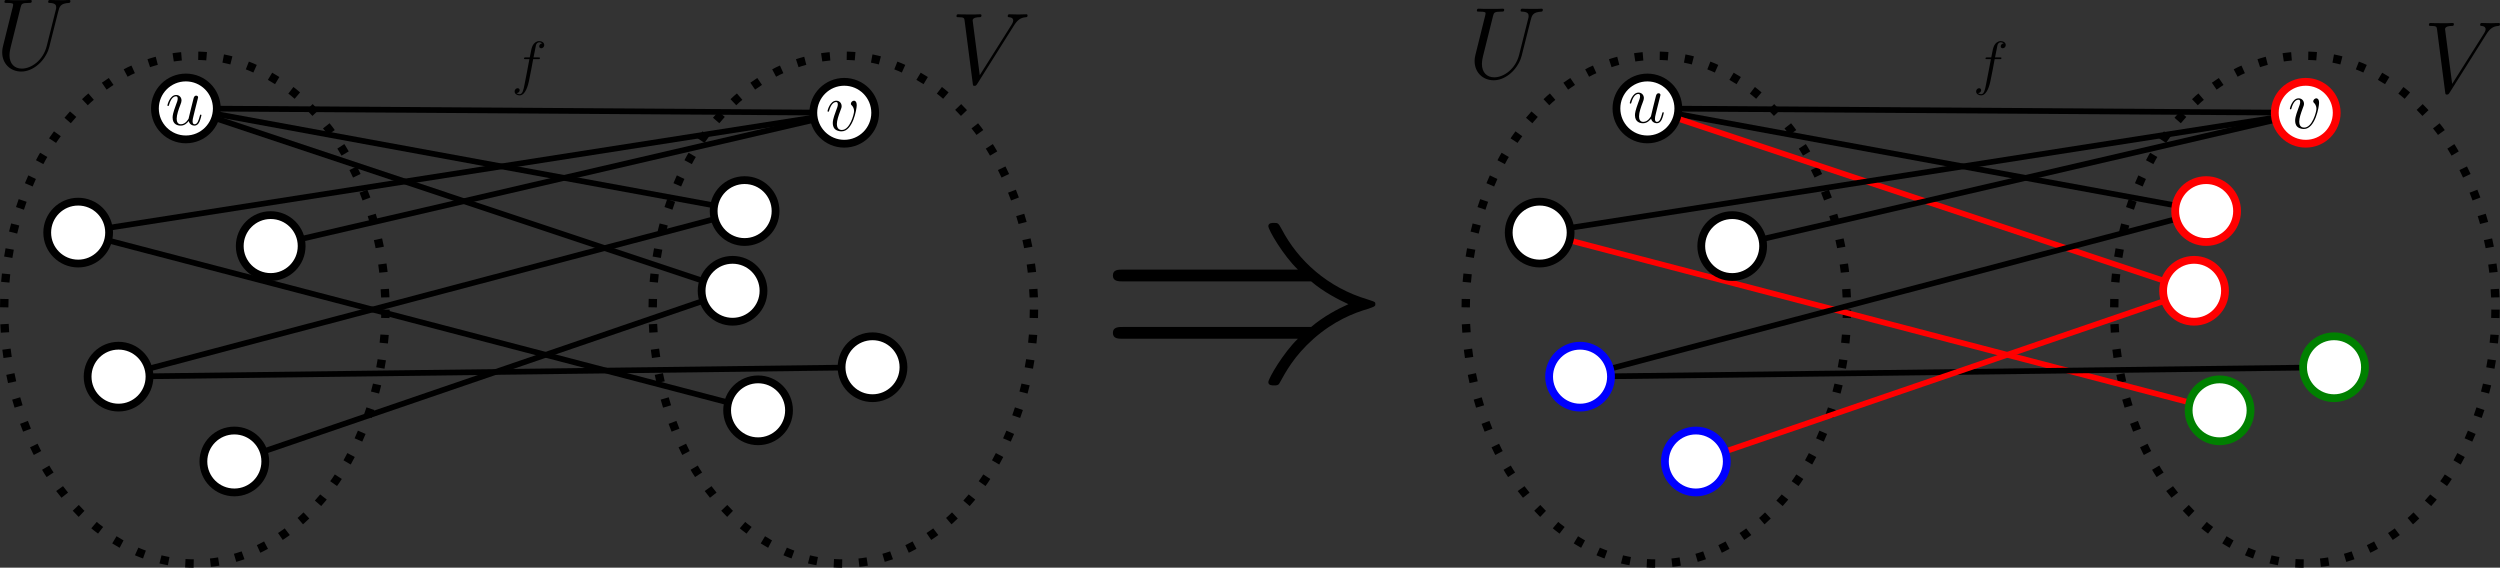 <?xml version="1.0" encoding="UTF-8" standalone="no"?>
<!-- Created with Inkscape (http://www.inkscape.org/) -->

<svg
   xmlns:dc="http://purl.org/dc/elements/1.1/"
   xmlns:cc="http://creativecommons.org/ns#"
   xmlns:rdf="http://www.w3.org/1999/02/22-rdf-syntax-ns#"
   xmlns:svg="http://www.w3.org/2000/svg"
   xmlns="http://www.w3.org/2000/svg"
   xmlns:xlink="http://www.w3.org/1999/xlink"
   xmlns:sodipodi="http://sodipodi.sourceforge.net/DTD/sodipodi-0.dtd"
   xmlns:inkscape="http://www.inkscape.org/namespaces/inkscape"
   width="175.46mm"
   height="39.843mm"
   viewBox="0 0 175.46 39.843"
   version="1.1"
   id="svg8"
   inkscape:version="0.92.5 (2060ec1f9f, 2020-04-08)"
   sodipodi:docname="bipartite_sec_transform.svg">
  <rect x="0" y="0" width="175.46" height="39.843" fill="#333333" stroke="none"/>
  <defs
     id="defs2">
    <path
       d="m 5.332,-4.806 c 0.239,0 0.335,0 0.335,-0.227 0,-0.12 -0.096,-0.12 -0.311,-0.12 H 4.388 c 0.227,-1.231 0.395,-2.08 0.49,-2.463 0.072,-0.287 0.323,-0.562 0.634,-0.562 0.251,0 0.502,0.108 0.622,0.215 -0.466,0.048 -0.61,0.395 -0.61,0.598 0,0.239 0.179,0.383 0.406,0.383 0.239,0 0.598,-0.203 0.598,-0.658 0,-0.502 -0.502,-0.777 -1.028,-0.777 -0.514,0 -1.016,0.383 -1.255,0.849 -0.215,0.418 -0.335,0.849 -0.61,2.415 H 2.833 c -0.227,0 -0.347,0 -0.347,0.215 0,0.132 0.072,0.132 0.311,0.132 H 3.563 c -0.215,1.112 -0.705,3.814 -0.98,5.093 -0.203,1.04 -0.383,1.913 -0.98,1.913 -0.036,0 -0.383,0 -0.598,-0.227 C 1.614,1.925 1.614,1.399 1.614,1.387 c 0,-0.239 -0.179,-0.383 -0.406,-0.383 -0.239,0 -0.598,0.203 -0.598,0.658 0,0.514 0.526,0.777 0.992,0.777 1.219,0 1.722,-2.188 1.853,-2.786 0.215,-0.921 0.801,-4.101 0.861,-4.459 z"
       id="g0-102"
       inkscape:connector-curvature="0" />
    <path
       d="m 8.679,-3.909 c 0.502,0.43 1.112,0.741 1.506,0.921 -0.43,0.191 -1.016,0.502 -1.506,0.921 H 1.088 c -0.203,0 -0.43,0 -0.43,0.239 0,0.239 0.215,0.239 0.418,0.239 H 8.141 C 7.568,-1.04 6.946,0.012 6.946,0.167 c 0,0.132 0.155,0.132 0.227,0.132 0.096,0 0.179,0 0.227,-0.096 0.251,-0.454 0.586,-1.088 1.363,-1.781 0.825,-0.729 1.626,-1.052 2.248,-1.231 0.203,-0.072 0.215,-0.084 0.239,-0.108 0.024,-0.012 0.024,-0.048 0.024,-0.072 0,-0.024 0,-0.048 -0.012,-0.072 l -0.036,-0.024 C 11.202,-3.096 11.19,-3.108 10.963,-3.18 9.349,-3.658 8.153,-4.746 7.484,-6.025 7.352,-6.265 7.34,-6.276 7.173,-6.276 c -0.072,0 -0.227,0 -0.227,0.132 0,0.155 0.61,1.196 1.196,1.757 H 1.076 c -0.203,0 -0.418,0 -0.418,0.239 0,0.239 0.227,0.239 0.43,0.239 z"
       id="g0-41"
       inkscape:connector-curvature="0" />
    <path
       d="m 6.049,-2.75 c -0.418,1.674 -1.805,2.654 -2.929,2.654 -0.861,0 -1.447,-0.574 -1.447,-1.566 0,-0.048 0,-0.406 0.132,-0.933 l 1.172,-4.698 c 0.108,-0.406 0.132,-0.526 0.98,-0.526 0.215,0 0.335,0 0.335,-0.215 0,-0.132 -0.108,-0.132 -0.179,-0.132 -0.215,0 -0.466,0.024 -0.693,0.024 h -1.411 c -0.227,0 -0.478,-0.024 -0.705,-0.024 -0.084,0 -0.227,0 -0.227,0.227 0,0.12 0.084,0.12 0.311,0.12 0.717,0 0.717,0.096 0.717,0.227 0,0.072 -0.084,0.418 -0.143,0.622 l -1.04,4.184 c -0.036,0.132 -0.108,0.454 -0.108,0.777 0,1.315 0.944,2.26 2.248,2.26 1.207,0 2.546,-0.956 3.156,-2.475 C 6.3,-2.427 6.408,-2.845 6.48,-3.168 6.599,-3.599 6.85,-4.651 6.934,-4.961 L 7.388,-6.755 c 0.155,-0.622 0.251,-1.016 1.303,-1.064 0.096,-0.012 0.143,-0.108 0.143,-0.215 0,-0.132 -0.108,-0.132 -0.155,-0.132 -0.167,0 -0.383,0.024 -0.55,0.024 H 7.568 c -0.741,0 -1.124,-0.024 -1.136,-0.024 -0.072,0 -0.215,0 -0.215,0.227 0,0.12 0.096,0.12 0.179,0.12 0.717,0.024 0.765,0.299 0.765,0.514 0,0.108 0,0.143 -0.048,0.311 z"
       id="g0-85"
       inkscape:connector-curvature="0" />
    <path
       d="m 7.4,-6.838 c 0.406,-0.646 0.777,-0.933 1.387,-0.98 0.12,-0.012 0.215,-0.012 0.215,-0.227 0,-0.048 -0.024,-0.12 -0.132,-0.12 -0.215,0 -0.729,0.024 -0.944,0.024 -0.347,0 -0.705,-0.024 -1.04,-0.024 -0.096,0 -0.215,0 -0.215,0.227 0,0.108 0.108,0.12 0.155,0.12 0.442,0.036 0.49,0.251 0.49,0.395 0,0.179 -0.167,0.454 -0.179,0.466 L 3.383,-1.004 2.546,-7.448 c 0,-0.347 0.622,-0.371 0.753,-0.371 0.179,0 0.287,0 0.287,-0.227 0,-0.12 -0.132,-0.12 -0.167,-0.12 -0.203,0 -0.442,0.024 -0.646,0.024 H 2.104 c -0.873,0 -1.231,-0.024 -1.243,-0.024 -0.072,0 -0.215,0 -0.215,0.215 0,0.132 0.084,0.132 0.275,0.132 0.61,0 0.646,0.108 0.681,0.406 l 0.956,7.376 c 0.036,0.251 0.036,0.287 0.203,0.287 0.143,0 0.203,-0.036 0.323,-0.227 z"
       id="g0-86"
       inkscape:connector-curvature="0" />
    <path
       d="m 4.077,-0.693 c 0.155,0.669 0.729,0.813 1.016,0.813 0.383,0 0.669,-0.251 0.861,-0.658 0.203,-0.43 0.359,-1.136 0.359,-1.172 0,-0.06 -0.048,-0.108 -0.12,-0.108 -0.108,0 -0.12,0.06 -0.167,0.239 -0.215,0.825 -0.43,1.459 -0.909,1.459 -0.359,0 -0.359,-0.395 -0.359,-0.55 0,-0.275 0.036,-0.395 0.155,-0.897 0.084,-0.323 0.167,-0.646 0.239,-0.98 l 0.49,-1.949 c 0.084,-0.299 0.084,-0.323 0.084,-0.359 0,-0.179 -0.143,-0.299 -0.323,-0.299 -0.347,0 -0.43,0.299 -0.502,0.598 -0.12,0.466 -0.765,3.037 -0.849,3.455 -0.012,0 -0.478,0.98 -1.351,0.98 -0.622,0 -0.741,-0.538 -0.741,-0.98 0,-0.681 0.335,-1.638 0.646,-2.439 0.143,-0.383 0.203,-0.538 0.203,-0.777 0,-0.514 -0.371,-0.956 -0.944,-0.956 -1.1,0 -1.542,1.733 -1.542,1.829 0,0.048 0.048,0.108 0.132,0.108 0.108,0 0.12,-0.048 0.167,-0.215 0.287,-1.028 0.753,-1.482 1.207,-1.482 0.12,0 0.311,0.012 0.311,0.395 0,0.311 -0.132,0.658 -0.311,1.112 -0.526,1.423 -0.586,1.877 -0.586,2.236 0,1.219 0.921,1.411 1.411,1.411 0.765,0 1.184,-0.526 1.423,-0.813 z"
       id="g0-117"
       inkscape:connector-curvature="0" />
    <path
       d="m 5.464,-4.471 c 0,-0.753 -0.383,-0.801 -0.478,-0.801 -0.287,0 -0.55,0.287 -0.55,0.526 0,0.143 0.084,0.227 0.132,0.275 0.12,0.108 0.43,0.43 0.43,1.052 0,0.502 -0.717,3.3 -2.152,3.3 -0.729,0 -0.873,-0.61 -0.873,-1.052 0,-0.598 0.275,-1.435 0.598,-2.295 0.191,-0.49 0.239,-0.61 0.239,-0.849 0,-0.502 -0.359,-0.956 -0.944,-0.956 -1.1,0 -1.542,1.733 -1.542,1.829 0,0.048 0.048,0.108 0.132,0.108 0.108,0 0.12,-0.048 0.167,-0.215 0.287,-1.028 0.753,-1.482 1.207,-1.482 0.108,0 0.311,0 0.311,0.395 0,0.311 -0.132,0.658 -0.311,1.112 -0.574,1.53 -0.574,1.901 -0.574,2.188 0,0.263 0.036,0.753 0.406,1.088 0.43,0.371 1.028,0.371 1.136,0.371 1.985,0 2.666,-3.909 2.666,-4.591 z"
       id="g0-118"
       inkscape:connector-curvature="0" />
  </defs>
  <sodipodi:namedview
     id="base"
     pagecolor="#ffffff"
     bordercolor="#666666"
     borderopacity="1.0"
     inkscape:pageopacity="0.0"
     inkscape:pageshadow="2"
     inkscape:zoom="1.4"
     inkscape:cx="184.57628"
     inkscape:cy="-5.1947273"
     inkscape:document-units="mm"
     inkscape:current-layer="layer1"
     showgrid="false"
     inkscape:snap-object-midpoints="true"
     inkscape:window-width="1920"
     inkscape:window-height="1136"
     inkscape:window-x="0"
     inkscape:window-y="27"
     inkscape:window-maximized="1" />
  <g
     inkscape:label="Layer 1"
     inkscape:groupmode="layer"
     id="layer1"
     transform="translate(-12.657,-26.522)">
    <g
       id="g1520"
       transform="translate(0,-0.059)">
      <ellipse
         ry="17.819"
         rx="13.381"
         cy="48.311"
         cx="26.331"
         id="path1134"
         style="opacity:1;fill:none;fill-opacity:1;stroke:#000000;stroke-width:0.588;stroke-linecap:butt;stroke-miterlimit:4;stroke-dasharray:0.588, 1.177;stroke-dashoffset:0;stroke-opacity:1;paint-order:normal" />
      <ellipse
         ry="17.819"
         rx="13.381"
         cy="48.311"
         cx="71.845"
         id="path1134-6"
         style="opacity:1;fill:none;fill-opacity:1;stroke:#000000;stroke-width:0.588;stroke-linecap:butt;stroke-miterlimit:4;stroke-dasharray:0.588, 1.177;stroke-dashoffset:0;stroke-opacity:1;paint-order:normal" />
      <path
         inkscape:connector-curvature="0"
         id="path1333"
         d="m 25.702,34.192 46.208,0.303"
         style="fill:none;stroke:#000000;stroke-width:0.4;stroke-linecap:butt;stroke-linejoin:miter;stroke-miterlimit:4;stroke-dasharray:none;stroke-opacity:1" />
      <path
         inkscape:connector-curvature="0"
         id="path1335"
         d="m 25.702,34.192 39.215,7.201"
         style="fill:none;stroke:#000000;stroke-width:0.4;stroke-linecap:butt;stroke-linejoin:miter;stroke-miterlimit:4;stroke-dasharray:none;stroke-opacity:1" />
      <path
         sodipodi:nodetypes="cc"
         inkscape:connector-curvature="0"
         id="path1337"
         d="M 64.071,46.989 25.702,34.192"
         style="fill:none;stroke:#000000;stroke-width:0.4;stroke-linecap:butt;stroke-linejoin:miter;stroke-miterlimit:4;stroke-dasharray:none;stroke-opacity:1" />
      <path
         inkscape:connector-curvature="0"
         id="path1339"
         d="M 18.143,42.906 71.91,34.496"
         style="fill:none;stroke:#000000;stroke-width:0.4;stroke-linecap:butt;stroke-linejoin:miter;stroke-miterlimit:4;stroke-dasharray:none;stroke-opacity:1" />
      <path
         inkscape:connector-curvature="0"
         id="path1341"
         d="m 31.656,43.85 40.254,-9.355"
         style="fill:none;stroke:#000000;stroke-width:0.4;stroke-linecap:butt;stroke-linejoin:miter;stroke-miterlimit:4;stroke-dasharray:none;stroke-opacity:1" />
      <path
         inkscape:connector-curvature="0"
         id="path1343"
         d="M 18.143,42.906 65.862,55.379"
         style="fill:none;stroke:#000000;stroke-width:0.4;stroke-linecap:butt;stroke-linejoin:miter;stroke-miterlimit:4;stroke-dasharray:none;stroke-opacity:1" />
      <path
         inkscape:connector-curvature="0"
         id="path1345"
         d="M 20.978,53.016 73.894,52.355"
         style="fill:none;stroke:#000000;stroke-width:0.4;stroke-linecap:butt;stroke-linejoin:miter;stroke-miterlimit:4;stroke-dasharray:none;stroke-opacity:1" />
      <path
         sodipodi:nodetypes="cc"
         inkscape:connector-curvature="0"
         id="path1347"
         d="M 29.104,58.969 64.071,46.989"
         style="fill:none;stroke:#000000;stroke-width:0.4;stroke-linecap:butt;stroke-linejoin:miter;stroke-miterlimit:4;stroke-dasharray:none;stroke-opacity:1" />
      <circle
         r="2.172"
         cy="34.192"
         cx="25.702"
         id="path1722-5"
         style="fill:#ffffff;fill-opacity:1;stroke:#000000;stroke-width:0.547;stroke-miterlimit:4;stroke-dasharray:none;stroke-dashoffset:0;stroke-opacity:1" />
      <circle
         r="2.172"
         cy="42.906"
         cx="18.143"
         id="path1722-5-54"
         style="fill:#ffffff;fill-opacity:1;stroke:#000000;stroke-width:0.547;stroke-miterlimit:4;stroke-dasharray:none;stroke-dashoffset:0;stroke-opacity:1" />
      <circle
         r="2.172"
         cy="43.85"
         cx="31.656"
         id="path1722-5-7"
         style="fill:#ffffff;fill-opacity:1;stroke:#000000;stroke-width:0.547;stroke-miterlimit:4;stroke-dasharray:none;stroke-dashoffset:0;stroke-opacity:1" />
      <circle
         r="2.172"
         cy="58.969"
         cx="29.104"
         id="path1722-5-56"
         style="fill:#ffffff;fill-opacity:1;stroke:#000000;stroke-width:0.547;stroke-miterlimit:4;stroke-dasharray:none;stroke-dashoffset:0;stroke-opacity:1" />
      <circle
         r="2.172"
         cy="34.496"
         cx="71.91"
         id="path1722-5-5"
         style="fill:#ffffff;fill-opacity:1;stroke:#000000;stroke-width:0.547;stroke-miterlimit:4;stroke-dasharray:none;stroke-dashoffset:0;stroke-opacity:1" />
      <circle
         r="2.172"
         cy="46.989"
         cx="64.071"
         id="path1722-5-3"
         style="fill:#ffffff;fill-opacity:1;stroke:#000000;stroke-width:0.547;stroke-miterlimit:4;stroke-dasharray:none;stroke-dashoffset:0;stroke-opacity:1" />
      <circle
         r="2.172"
         cy="55.379"
         cx="65.862"
         id="path1722-5-74"
         style="fill:#ffffff;fill-opacity:1;stroke:#000000;stroke-width:0.547;stroke-miterlimit:4;stroke-dasharray:none;stroke-dashoffset:0;stroke-opacity:1" />
      <circle
         r="2.172"
         cy="52.355"
         cx="73.894"
         id="path1722-5-52"
         style="fill:#ffffff;fill-opacity:1;stroke:#000000;stroke-width:0.547;stroke-miterlimit:4;stroke-dasharray:none;stroke-dashoffset:0;stroke-opacity:1" />
      <path
         inkscape:connector-curvature="0"
         id="path1349"
         d="M 64.917,41.394 20.978,53.016"
         style="fill:none;stroke:#000000;stroke-width:0.4;stroke-linecap:butt;stroke-linejoin:miter;stroke-miterlimit:4;stroke-dasharray:none;stroke-opacity:1" />
      <circle
         r="2.172"
         cy="53.016"
         cx="20.978"
         id="path1722-5-6"
         style="fill:#ffffff;fill-opacity:1;stroke:#000000;stroke-width:0.547;stroke-miterlimit:4;stroke-dasharray:none;stroke-dashoffset:0;stroke-opacity:1" />
      <circle
         r="2.172"
         cy="41.394"
         cx="64.917"
         id="path1722-5-9"
         style="fill:#ffffff;fill-opacity:1;stroke:#000000;stroke-width:0.547;stroke-miterlimit:4;stroke-dasharray:none;stroke-dashoffset:0;stroke-opacity:1" />
      <g
         id="page1"
         transform="matrix(0.351,0,0,0.351,28.761,9.34)">
        <use
           height="100%"
           width="100%"
           x="56.413"
           y="65.753"
           xlink:href="#g0-102"
           id="use1404" />
      </g>
    </g>
    <g
       id="g1545"
       transform="translate(1.701,0.059)">
      <ellipse
         ry="17.819"
         rx="13.381"
         cy="48.194"
         cx="127.204"
         id="path1134-5"
         style="opacity:1;fill:none;fill-opacity:1;stroke:#000000;stroke-width:0.588;stroke-linecap:butt;stroke-miterlimit:4;stroke-dasharray:0.588, 1.177;stroke-dashoffset:0;stroke-opacity:1;paint-order:normal" />
      <ellipse
         ry="17.819"
         rx="13.381"
         cy="48.194"
         cx="172.719"
         id="path1134-6-4"
         style="opacity:1;fill:none;fill-opacity:1;stroke:#000000;stroke-width:0.588;stroke-linecap:butt;stroke-miterlimit:4;stroke-dasharray:0.588, 1.177;stroke-dashoffset:0;stroke-opacity:1;paint-order:normal" />
      <path
         inkscape:connector-curvature="0"
         id="path1333-7"
         d="m 126.576,34.075 46.208,0.303"
         style="fill:none;stroke:#000000;stroke-width:0.4;stroke-linecap:butt;stroke-linejoin:miter;stroke-miterlimit:4;stroke-dasharray:none;stroke-opacity:1" />
      <path
         inkscape:connector-curvature="0"
         id="path1335-4"
         d="m 126.576,34.075 39.215,7.201"
         style="fill:none;stroke:#000000;stroke-width:0.4;stroke-linecap:butt;stroke-linejoin:miter;stroke-miterlimit:4;stroke-dasharray:none;stroke-opacity:1" />
      <path
         sodipodi:nodetypes="cc"
         inkscape:connector-curvature="0"
         id="path1337-4"
         d="M 164.944,46.871 126.576,34.075"
         style="fill:none;stroke:#ff0000;stroke-width:0.4;stroke-linecap:butt;stroke-linejoin:miter;stroke-miterlimit:4;stroke-dasharray:none;stroke-opacity:1" />
      <path
         inkscape:connector-curvature="0"
         id="path1339-3"
         d="m 119.016,42.788 53.767,-8.41"
         style="fill:none;stroke:#000000;stroke-width:0.4;stroke-linecap:butt;stroke-linejoin:miter;stroke-miterlimit:4;stroke-dasharray:none;stroke-opacity:1" />
      <path
         inkscape:connector-curvature="0"
         id="path1341-0"
         d="m 132.529,43.733 40.254,-9.355"
         style="fill:none;stroke:#000000;stroke-width:0.4;stroke-linecap:butt;stroke-linejoin:miter;stroke-miterlimit:4;stroke-dasharray:none;stroke-opacity:1" />
      <path
         inkscape:connector-curvature="0"
         id="path1343-7"
         d="m 119.016,42.788 47.719,12.473"
         style="fill:none;stroke:#ff0000;stroke-width:0.4;stroke-linecap:butt;stroke-linejoin:miter;stroke-miterlimit:4;stroke-dasharray:none;stroke-opacity:1" />
      <path
         inkscape:connector-curvature="0"
         id="path1345-8"
         d="m 121.851,52.899 52.917,-0.661"
         style="fill:none;stroke:#000000;stroke-width:0.4;stroke-linecap:butt;stroke-linejoin:miter;stroke-miterlimit:4;stroke-dasharray:none;stroke-opacity:1" />
      <path
         sodipodi:nodetypes="cc"
         inkscape:connector-curvature="0"
         id="path1347-6"
         d="M 129.977,58.852 164.944,46.871"
         style="fill:none;stroke:#ff0000;stroke-width:0.4;stroke-linecap:butt;stroke-linejoin:miter;stroke-miterlimit:4;stroke-dasharray:none;stroke-opacity:1" />
      <circle
         r="2.172"
         cy="34.075"
         cx="126.576"
         id="path1722-5-8"
         style="fill:#ffffff;fill-opacity:1;stroke:#000000;stroke-width:0.547;stroke-miterlimit:4;stroke-dasharray:none;stroke-dashoffset:0;stroke-opacity:1" />
      <circle
         r="2.172"
         cy="42.788"
         cx="119.016"
         id="path1722-5-54-8"
         style="fill:#ffffff;fill-opacity:1;stroke:#000000;stroke-width:0.547;stroke-miterlimit:4;stroke-dasharray:none;stroke-dashoffset:0;stroke-opacity:1" />
      <circle
         r="2.172"
         cy="43.733"
         cx="132.529"
         id="path1722-5-7-4"
         style="fill:#ffffff;fill-opacity:1;stroke:#000000;stroke-width:0.547;stroke-miterlimit:4;stroke-dasharray:none;stroke-dashoffset:0;stroke-opacity:1" />
      <circle
         r="2.172"
         cy="58.852"
         cx="129.977"
         id="path1722-5-56-3"
         style="fill:#ffffff;fill-opacity:1;stroke:#0000ff;stroke-width:0.547;stroke-miterlimit:4;stroke-dasharray:none;stroke-dashoffset:0;stroke-opacity:1" />
      <circle
         r="2.172"
         cy="34.378"
         cx="172.783"
         id="path1722-5-5-1"
         style="fill:#ffffff;fill-opacity:1;stroke:#ff0000;stroke-width:0.547;stroke-miterlimit:4;stroke-dasharray:none;stroke-dashoffset:0;stroke-opacity:1" />
      <circle
         r="2.172"
         cy="46.871"
         cx="164.944"
         id="path1722-5-3-4"
         style="fill:#ffffff;fill-opacity:1;stroke:#ff0000;stroke-width:0.547;stroke-miterlimit:4;stroke-dasharray:none;stroke-dashoffset:0;stroke-opacity:1" />
      <circle
         r="2.172"
         cy="55.261"
         cx="166.736"
         id="path1722-5-74-9"
         style="fill:#ffffff;fill-opacity:1;stroke:#008000;stroke-width:0.547;stroke-miterlimit:4;stroke-dasharray:none;stroke-dashoffset:0;stroke-opacity:1" />
      <circle
         r="2.172"
         cy="52.237"
         cx="174.768"
         id="path1722-5-52-2"
         style="fill:#ffffff;fill-opacity:1;stroke:#008000;stroke-width:0.547;stroke-miterlimit:4;stroke-dasharray:none;stroke-dashoffset:0;stroke-opacity:1" />
      <path
         inkscape:connector-curvature="0"
         id="path1349-0"
         d="m 165.791,41.276 -43.94,11.623"
         style="fill:none;stroke:#000000;stroke-width:0.4;stroke-linecap:butt;stroke-linejoin:miter;stroke-miterlimit:4;stroke-dasharray:none;stroke-opacity:1" />
      <circle
         r="2.172"
         cy="52.899"
         cx="121.851"
         id="path1722-5-6-6"
         style="fill:#ffffff;fill-opacity:1;stroke:#0000ff;stroke-width:0.547;stroke-miterlimit:4;stroke-dasharray:none;stroke-dashoffset:0;stroke-opacity:1" />
      <circle
         r="2.172"
         cy="41.276"
         cx="165.791"
         id="path1722-5-9-8"
         style="fill:#ffffff;fill-opacity:1;stroke:#ff0000;stroke-width:0.547;stroke-miterlimit:4;stroke-dasharray:none;stroke-dashoffset:0;stroke-opacity:1" />
      <g
         id="page1-9"
         transform="matrix(0.351,0,0,0.351,129.634,9.222)">
        <use
           height="100%"
           width="100%"
           x="56.413"
           y="65.753"
           xlink:href="#g0-102"
           id="use1404-2" />
      </g>
    </g>
    <g
       transform="matrix(1.735,0,0,1.735,-8.254,-61.027)"
       id="page1-6">
      <use
         id="use1600"
         xlink:href="#g0-41"
         y="65.753"
         x="56.413"
         width="100%"
         height="100%" />
    </g>
    <g
       transform="matrix(0.597,0,0,0.597,-21.353,-7.86)"
       id="page1-64">
      <use
         id="use1708"
         xlink:href="#g0-85"
         y="65.753"
         x="56.413"
         width="100%"
         height="100%" />
    </g>
    <g
       transform="matrix(0.597,0,0,0.597,45.722,-6.856)"
       id="page1-95">
      <use
         id="use1723"
         xlink:href="#g0-86"
         y="65.753"
         x="56.413"
         width="100%"
         height="100%" />
    </g>
    <g
       transform="matrix(0.597,0,0,0.597,81.987,-7.248)"
       id="page1-64-0">
      <use
         id="use1708-4"
         xlink:href="#g0-85"
         y="65.753"
         x="56.413"
         width="100%"
         height="100%" />
    </g>
    <g
       transform="matrix(0.597,0,0,0.597,149.062,-6.244)"
       id="page1-95-8">
      <use
         id="use1723-7"
         xlink:href="#g0-86"
         y="65.753"
         x="56.413"
         width="100%"
         height="100%" />
    </g>
    <g
       transform="matrix(0.399,0,0,0.399,1.767,9.056)"
       id="page1-1">
      <use
         id="use1824"
         xlink:href="#g0-117"
         y="65.753"
         x="56.413"
         width="100%"
         height="100%" />
    </g>
    <g
       transform="matrix(0.399,0,0,0.399,48.096,9.457)"
       id="page1-7">
      <use
         id="use1839"
         xlink:href="#g0-118"
         y="65.753"
         x="56.413"
         width="100%"
         height="100%" />
    </g>
    <g
       transform="matrix(0.399,0,0,0.399,104.401,8.889)"
       id="page1-1-2">
      <use
         id="use1824-7"
         xlink:href="#g0-117"
         y="65.753"
         x="56.413"
         width="100%"
         height="100%" />
    </g>
    <g
       transform="matrix(0.399,0,0,0.399,150.73,9.29)"
       id="page1-7-2">
      <use
         id="use1839-2"
         xlink:href="#g0-118"
         y="65.753"
         x="56.413"
         width="100%"
         height="100%" />
    </g>
  </g>
</svg>
